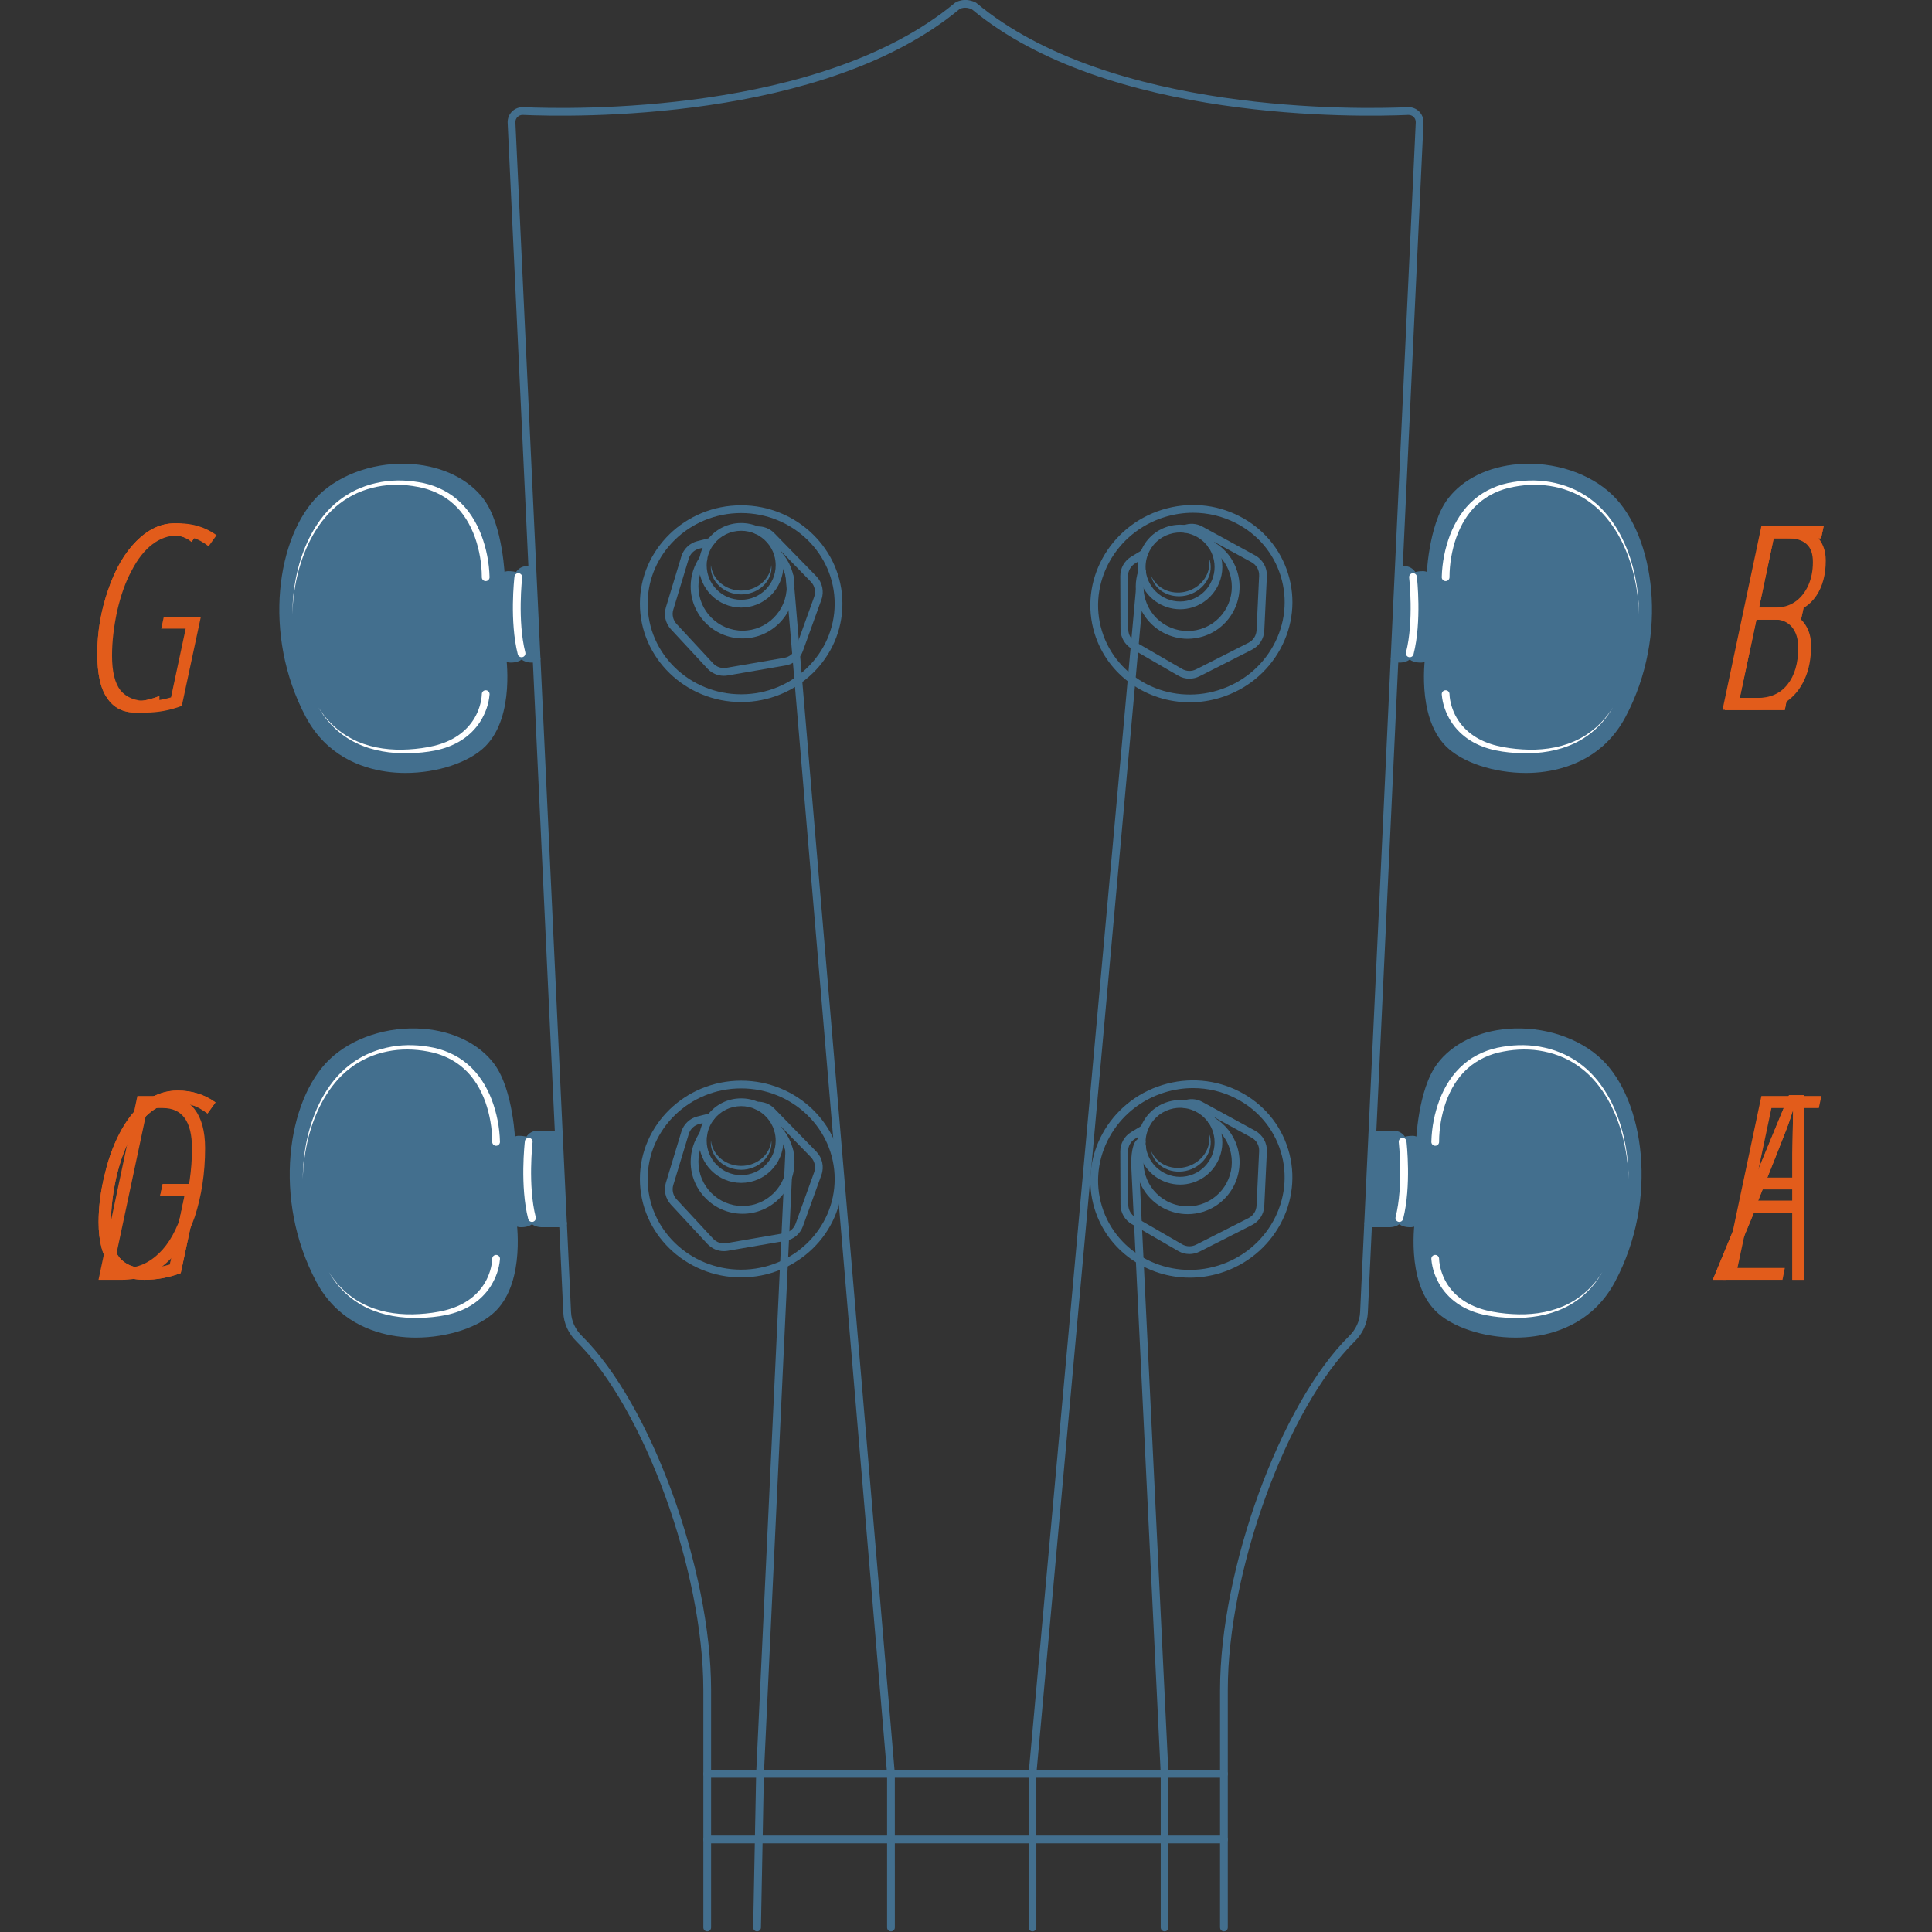 <svg width="100%" height="100%" viewBox="0 0 540 540" version="1.1" xmlns="http://www.w3.org/2000/svg" xmlns:xlink="http://www.w3.org/1999/xlink" xml:space="preserve" xmlns:serif="http://www.serif.com/" style="fill-rule:evenodd;clip-rule:evenodd;stroke-linejoin:round;stroke-miterlimit:2;">
    <rect x="0" y="0" width="540" height="540" fill="#333333" stroke="none"/>
    <g transform="matrix(1.083,0,0,1.083,-49.101,-46.077)">
        <g>
            <g transform="matrix(1,0,0,1,361.211,41.731)">
                <path d="M0,499.269C-0.553,499.269 -1,498.822 -1,498.269L-1,436.992C-1,405.79 14.59,363.074 32.362,345.58C34.051,343.917 35.039,341.75 35.146,339.48L49.509,32.401C49.534,31.873 49.343,31.377 48.972,31.004C48.602,30.633 48.1,30.447 47.583,30.464C34.92,31.025 -29.971,32.336 -65.085,3.184C-66.803,2.413 -68.003,3.019 -68.22,3.144C-103.32,32.341 -168.262,31.026 -180.935,30.464C-181.462,30.446 -181.952,30.633 -182.323,31.004C-182.694,31.377 -182.886,31.873 -182.86,32.4L-168.497,339.48C-168.391,341.75 -167.402,343.917 -165.714,345.58C-147.941,363.074 -132.352,405.79 -132.352,436.992L-132.352,498.269C-132.352,498.822 -132.799,499.269 -133.352,499.269C-133.904,499.269 -134.352,498.822 -134.352,498.269L-134.352,436.992C-134.352,406.236 -149.662,364.186 -167.116,347.005C-169.165,344.988 -170.365,342.349 -170.495,339.574L-184.858,32.495C-184.909,31.415 -184.502,30.357 -183.739,29.593C-182.98,28.83 -181.911,28.419 -180.847,28.466C-168.298,29.024 -103.968,30.332 -69.446,1.563C-69.279,1.444 -67.11,0 -64.116,1.429C-64.04,1.465 -63.97,1.51 -63.905,1.563C-29.384,30.331 34.946,29.023 47.495,28.466C48.576,28.42 49.628,28.83 50.388,29.593C51.15,30.357 51.558,31.415 51.507,32.495L37.144,339.574C37.014,342.349 35.813,344.988 33.765,347.005C16.311,364.186 1,406.236 1,436.992L1,498.269C1,498.822 0.553,499.269 0,499.269" style="fill:rgb(67,111,142);fill-rule:nonzero;"/>
            </g>
            <g transform="matrix(1,0,0,1,361.211,499.352)">
                <path d="M0,2L-133.352,2C-133.904,2 -134.352,1.553 -134.352,1C-134.352,0.447 -133.904,0 -133.352,0L0,0C0.553,0 1,0.447 1,1C1,1.553 0.553,2 0,2" style="fill:rgb(67,111,142);fill-rule:nonzero;"/>
            </g>
            <g transform="matrix(1,0,0,1,361.211,516.275)">
                <path d="M0,2L-133.352,2C-133.904,2 -134.352,1.553 -134.352,1C-134.352,0.447 -133.904,0 -133.352,0L0,0C0.553,0 1,0.447 1,1C1,1.553 0.553,2 0,2" style="fill:rgb(67,111,142);fill-rule:nonzero;"/>
            </g>
            <g transform="matrix(1,0,0,1,240.721,338.48)">
                <path d="M0,202.52L-0.02,202.52C-0.571,202.509 -1.011,202.053 -1,201.5L-0.235,161.852L7.324,0.988C7.35,0.436 7.809,0 8.37,0.036C8.922,0.062 9.348,0.53 9.322,1.082L1.764,161.918L1,201.54C0.989,202.084 0.544,202.52 0,202.52" style="fill:rgb(67,111,142);fill-rule:nonzero;"/>
            </g>
            <g transform="matrix(1,0,0,1,275.279,190.204)">
                <path d="M0,350.796C-0.553,350.796 -1,350.349 -1,349.796L-1,310.148L-27.185,1.12C-27.231,0.57 -26.823,0.086 -26.272,0.039C-25.733,0 -25.238,0.401 -25.192,0.951L0.996,310.064L1,349.796C1,350.349 0.553,350.796 0,350.796" style="fill:rgb(67,111,142);fill-rule:nonzero;"/>
            </g>
            <g transform="matrix(1,0,0,1,311.802,193.793)">
                <path d="M0,347.207C-0.553,347.207 -1,346.76 -1,346.207L-1,306.559L26.689,0.95C26.739,0.4 27.233,0 27.775,0.044C28.326,0.094 28.731,0.58 28.682,1.13L0.996,306.648L1,346.207C1,346.76 0.553,347.207 0,347.207" style="fill:rgb(67,111,142);fill-rule:nonzero;"/>
            </g>
            <g transform="matrix(1,0,0,1,345.901,336.204)">
                <path d="M0,204.796C-0.553,204.796 -1,204.349 -1,203.796L-1,164.148L-8.609,7.167C-8.635,6.312 -8.689,2.061 -7.274,0.603C-6.893,0.208 -6.418,0 -5.904,0C-5.352,0 -4.904,0.447 -4.904,1C-4.904,1.553 -5.352,2 -5.904,2C-6.295,2.31 -6.68,4.794 -6.61,7.088L0.999,164.099L1,203.796C1,204.349 0.553,204.796 0,204.796" style="fill:rgb(67,111,142);fill-rule:nonzero;"/>
            </g>
            <g>
                <g transform="matrix(1,0,0,1,236.619,221.729)">
                    <path d="M0,-46.778C-13.308,-46.778 -24.134,-36.286 -24.134,-23.389C-24.134,-10.492 -13.308,0 0,0C13.307,0 24.133,-10.492 24.133,-23.389C24.133,-36.286 13.307,-46.778 0,-46.778M0,2C-14.41,2 -26.134,-9.389 -26.134,-23.389C-26.134,-37.388 -14.41,-48.778 0,-48.778C14.41,-48.778 26.133,-37.388 26.133,-23.389C26.133,-9.389 14.41,2 0,2" style="fill:rgb(67,111,142);fill-rule:nonzero;"/>
                </g>
                <g transform="matrix(1,0,0,1,232.149,178.299)">
                    <path d="M0,38.654C-1.603,38.654 -3.137,37.994 -4.242,36.797L-13.666,26.635C-15.059,25.123 -15.554,22.972 -14.961,21.02L-10.964,7.833C-10.378,5.898 -8.8,4.392 -6.847,3.903L-3.59,3.084C-3.176,2.98 -2.74,3.15 -2.507,3.509C-2.274,3.868 -2.295,4.336 -2.56,4.672C-3.455,5.811 -4.058,7.181 -4.304,8.632C-4.396,9.177 -4.911,9.545 -5.457,9.451C-6.002,9.359 -6.368,8.842 -6.276,8.298C-6.118,7.368 -5.841,6.466 -5.454,5.615L-6.36,5.843C-7.637,6.162 -8.666,7.147 -9.05,8.413L-13.047,21.601C-13.436,22.879 -13.109,24.287 -12.197,25.278L-2.774,35.438C-1.903,36.382 -0.621,36.814 0.646,36.6L15.604,34.017C16.942,33.79 18.061,32.851 18.524,31.566L23.305,18.307C23.798,16.933 23.47,15.425 22.447,14.374L14.758,6.487C14.805,6.619 14.85,6.753 14.892,6.888C15.057,7.415 14.764,7.976 14.236,8.141C13.705,8.306 13.148,8.012 12.983,7.486C12.229,5.074 10.469,3.082 8.155,2.019C7.738,1.828 7.506,1.379 7.589,0.928C7.672,0.478 8.051,0.142 8.508,0.112C10.209,0 11.861,0.638 13.037,1.857L23.88,12.979C25.417,14.559 25.93,16.916 25.187,18.985L20.405,32.245C19.697,34.208 17.986,35.642 15.941,35.988L0.982,38.571C0.654,38.627 0.326,38.654 0,38.654" style="fill:rgb(67,111,142);fill-rule:nonzero;"/>
                </g>
                <g transform="matrix(1,0,0,1,236.986,184.49)">
                    <path d="M0,22.817C-7.387,22.817 -13.396,16.804 -13.396,9.412C-13.396,6.624 -12.547,3.956 -10.942,1.695C-10.622,1.245 -9.998,1.139 -9.548,1.459C-9.098,1.778 -8.992,2.402 -9.312,2.853C-10.675,4.774 -11.396,7.042 -11.396,9.412C-11.396,15.701 -6.283,20.817 0,20.817C6.283,20.817 11.396,15.701 11.396,9.412C11.396,6.536 10.32,3.792 8.367,1.684C8.195,1.499 8.101,1.256 8.101,1.005C8.101,0.452 8.548,0 9.101,0C9.428,0 9.718,0.155 9.9,0.397C12.155,2.865 13.396,6.063 13.396,9.412C13.396,16.804 7.387,22.817 0,22.817" style="fill:rgb(67,111,142);fill-rule:nonzero;"/>
                </g>
                <g transform="matrix(1,0,0,1,236.617,184.49)">
                    <path d="M0,14.85C-6.012,14.85 -10.902,9.955 -10.902,3.939C-10.902,3.293 -10.848,2.672 -10.741,2.093C-10.641,1.55 -10.124,1.189 -9.576,1.29C-9.033,1.391 -8.674,1.912 -8.774,2.455C-8.859,2.915 -8.902,3.415 -8.902,3.939C-8.902,8.853 -4.909,12.85 0,12.85C4.914,12.85 8.911,8.853 8.911,3.939C8.911,3.035 8.777,2.147 8.515,1.301C8.485,1.205 8.47,1.105 8.47,1.004C8.47,0.452 8.917,0 9.47,0C9.945,0 10.344,0.329 10.445,0.773C10.754,1.792 10.911,2.857 10.911,3.939C10.911,9.955 6.017,14.85 0,14.85" style="fill:rgb(67,111,142);fill-rule:nonzero;"/>
                </g>
                <g transform="matrix(1,0,0,1,244.421,195.952)">
                    <path d="M0,-7.579C0.217,-5.617 -0.649,-3.538 -2.17,-2.165C-3.671,-0.756 -5.743,-0.01 -7.8,0C-9.857,-0.008 -11.932,-0.753 -13.432,-2.163C-14.953,-3.537 -15.816,-5.618 -15.599,-7.579C-15.411,-5.618 -14.361,-3.9 -12.921,-2.753C-11.472,-1.601 -9.637,-0.995 -7.801,-0.999C-5.964,-0.994 -4.129,-1.602 -2.679,-2.753C-1.237,-3.9 -0.186,-5.618 0,-7.579" style="fill:rgb(67,111,142);fill-rule:nonzero;"/>
                </g>
                <g transform="matrix(1,0,0,1,228.802,177.526)">
                    <path d="M0,5.826C-0.214,5.826 -0.43,5.758 -0.612,5.616C-1.049,5.277 -1.128,4.649 -0.789,4.213C1.289,1.535 4.425,0 7.814,0C9.39,0 10.909,0.327 12.332,0.972C12.835,1.2 13.058,1.792 12.83,2.295C12.602,2.798 12.009,3.021 11.506,2.793C10.345,2.267 9.103,2 7.814,2C5.048,2 2.487,3.254 0.791,5.439C0.594,5.693 0.299,5.826 0,5.826" style="fill:rgb(67,111,142);fill-rule:nonzero;"/>
                </g>
            </g>
            <g>
                <g transform="matrix(1,0,0,1,353.26,221.754)">
                    <path d="M0,-46.88C-2.448,-46.88 -4.915,-46.512 -7.329,-45.769C-20.048,-41.857 -27.311,-28.645 -23.519,-16.318C-19.727,-3.991 -6.291,2.852 6.426,-1.058C12.592,-2.956 17.672,-7.067 20.729,-12.637C23.78,-18.196 24.45,-24.544 22.614,-30.51C20.779,-36.476 16.658,-41.349 11.009,-44.232C7.565,-45.99 3.805,-46.88 0,-46.88M-0.858,2.043C-11.922,2.043 -22.097,-4.895 -25.431,-15.73C-29.546,-29.111 -21.689,-43.444 -7.917,-47.68C-1.25,-49.732 5.795,-49.139 11.918,-46.013C18.053,-42.882 22.53,-37.585 24.526,-31.098C26.522,-24.61 25.796,-17.713 22.482,-11.675C19.174,-5.647 13.68,-1.198 7.014,0.853C4.393,1.66 1.742,2.043 -0.858,2.043" style="fill:rgb(67,111,142);fill-rule:nonzero;"/>
                </g>
                <g transform="matrix(1,0,0,1,352.309,177.498)">
                    <path d="M0,40.202C-1.003,40.202 -2.003,39.94 -2.9,39.419L-14.896,32.477C-16.671,31.441 -17.777,29.531 -17.784,27.49L-17.842,13.711C-17.85,11.688 -16.785,9.785 -15.062,8.744L-12.189,7.004C-11.823,6.783 -11.357,6.818 -11.029,7.093C-10.701,7.367 -10.584,7.82 -10.737,8.219C-11.259,9.571 -11.433,11.057 -11.241,12.516C-11.169,13.064 -11.555,13.566 -12.103,13.639C-12.652,13.703 -13.152,13.325 -13.224,12.777C-13.347,11.842 -13.347,10.898 -13.228,9.972L-14.026,10.456C-15.152,11.135 -15.848,12.379 -15.842,13.703L-15.784,27.482C-15.779,28.818 -15.054,30.069 -13.891,30.747L-1.897,37.688C-0.784,38.334 0.564,38.371 1.714,37.793L15.251,30.926C16.463,30.316 17.256,29.09 17.321,27.724L17.991,13.646C18.059,12.187 17.303,10.843 16.017,10.139L6.348,4.861C6.432,4.974 6.514,5.089 6.594,5.205C6.906,5.66 6.791,6.283 6.336,6.596C5.882,6.908 5.259,6.794 4.945,6.338C3.515,4.255 1.246,2.869 -1.277,2.533C-1.731,2.473 -2.086,2.111 -2.139,1.657C-2.191,1.202 -1.929,0.769 -1.501,0.607C0.096,0 1.86,0.122 3.341,0.942L16.977,8.384C18.908,9.442 20.091,11.544 19.989,13.74L19.319,27.82C19.219,29.905 18.005,31.779 16.152,32.711L2.615,39.577C1.787,39.994 0.893,40.202 0,40.202" style="fill:rgb(67,111,142);fill-rule:nonzero;"/>
                </g>
                <g transform="matrix(1,0,0,1,351.845,182.219)">
                    <path d="M0,25.181C-2.156,25.181 -4.294,24.654 -6.256,23.615C-9.42,21.939 -11.741,19.131 -12.794,15.71C-13.613,13.046 -13.588,10.245 -12.718,7.613C-12.545,7.088 -11.983,6.803 -11.455,6.976C-10.931,7.15 -10.646,7.715 -10.819,8.24C-11.558,10.476 -11.579,12.856 -10.882,15.122C-9.987,18.033 -8.011,20.422 -5.319,21.848C-2.627,23.274 0.454,23.566 3.363,22.672C9.368,20.824 12.75,14.431 10.901,8.421C10.056,5.672 8.221,3.365 5.735,1.925C5.523,1.803 5.365,1.607 5.288,1.376C5.113,0.852 5.395,0.281 5.919,0.106C6.237,0 6.571,0.062 6.823,0.244C9.703,1.941 11.828,4.632 12.813,7.833C14.986,14.897 11.011,22.411 3.951,24.583C2.652,24.983 1.322,25.181 0,25.181" style="fill:rgb(67,111,142);fill-rule:nonzero;"/>
                </g>
                <g transform="matrix(1,0,0,1,349.904,182.172)">
                    <path d="M0,17.607C-4.662,17.607 -8.989,14.588 -10.432,9.901C-10.621,9.285 -10.752,8.675 -10.82,8.089C-10.885,7.54 -10.491,7.044 -9.942,6.98C-9.389,6.913 -8.897,7.31 -8.834,7.857C-8.779,8.323 -8.674,8.812 -8.52,9.313C-7.819,11.588 -6.277,13.456 -4.176,14.569C-2.074,15.685 0.336,15.912 2.609,15.213C7.306,13.768 9.951,8.772 8.506,4.076C8.24,3.211 7.853,2.402 7.353,1.671C7.3,1.594 7.259,1.511 7.229,1.423C7.055,0.899 7.336,0.328 7.86,0.153C8.317,0 8.809,0.195 9.041,0.598C9.637,1.481 10.1,2.453 10.418,3.488C12.187,9.238 8.947,15.355 3.197,17.124C2.135,17.451 1.059,17.607 0,17.607" style="fill:rgb(67,111,142);fill-rule:nonzero;"/>
                </g>
                <g transform="matrix(1,0,0,1,357.336,196.655)">
                    <path d="M0,-10.135C0.783,-8.323 0.566,-6.082 -0.482,-4.323C-1.503,-2.534 -3.264,-1.212 -5.228,-0.597C-7.196,0 -9.397,-0.102 -11.246,-1.009C-13.104,-1.875 -14.541,-3.61 -14.909,-5.549C-14.154,-3.729 -12.646,-2.396 -10.932,-1.723C-9.208,-1.049 -7.275,-1.008 -5.521,-1.553C-3.765,-2.088 -2.189,-3.209 -1.142,-4.735C-0.102,-6.255 0.398,-8.206 0,-10.135" style="fill:rgb(67,111,142);fill-rule:nonzero;"/>
                </g>
                <g transform="matrix(1,0,0,1,340.638,177.849)">
                    <path d="M0,8.509C-0.118,8.509 -0.237,8.488 -0.354,8.444C-0.87,8.248 -1.131,7.671 -0.936,7.155C0.264,3.985 2.81,1.595 6.049,0.598C7.555,0.135 9.104,0 10.652,0.199C11.2,0.269 11.588,0.77 11.518,1.318C11.448,1.865 10.949,2.261 10.398,2.182C9.135,2.023 7.869,2.132 6.637,2.51C3.992,3.323 1.914,5.274 0.936,7.862C0.784,8.262 0.403,8.509 0,8.509" style="fill:rgb(67,111,142);fill-rule:nonzero;"/>
                </g>
            </g>
            <g>
                <g transform="matrix(1,0,0,1,236.619,370.219)">
                    <path d="M0,-46.779C-13.308,-46.779 -24.134,-36.287 -24.134,-23.389C-24.134,-10.492 -13.308,0 0,0C13.307,0 24.133,-10.492 24.133,-23.389C24.133,-36.287 13.307,-46.779 0,-46.779M0,2C-14.41,2 -26.134,-9.389 -26.134,-23.389C-26.134,-37.389 -14.41,-48.779 0,-48.779C14.41,-48.779 26.133,-37.389 26.133,-23.389C26.133,-9.389 14.41,2 0,2" style="fill:rgb(67,111,142);fill-rule:nonzero;"/>
                </g>
                <g transform="matrix(1,0,0,1,232.15,326.795)">
                    <path d="M0,38.647C-1.603,38.647 -3.138,37.986 -4.243,36.79L-13.667,26.627C-15.06,25.116 -15.555,22.964 -14.962,21.012L-10.965,7.826C-10.379,5.89 -8.801,4.384 -6.848,3.896L-3.591,3.077C-3.177,2.971 -2.741,3.143 -2.508,3.502C-2.275,3.861 -2.296,4.328 -2.561,4.665C-3.456,5.804 -4.06,7.173 -4.305,8.625C-4.397,9.169 -4.912,9.526 -5.458,9.444C-6.003,9.351 -6.369,8.835 -6.277,8.291C-6.119,7.361 -5.842,6.458 -5.455,5.608L-6.361,5.835C-7.638,6.155 -8.667,7.139 -9.051,8.406L-13.048,21.593C-13.437,22.871 -13.11,24.28 -12.198,25.27L-2.775,35.431C-1.904,36.374 -0.628,36.811 0.645,36.592L15.604,34.009C16.941,33.783 18.06,32.843 18.523,31.558L23.304,18.299C23.79,16.946 23.453,15.402 22.446,14.367L14.757,6.479C14.804,6.612 14.849,6.746 14.891,6.88C15.056,7.408 14.763,7.968 14.235,8.133C13.704,8.299 13.147,8.004 12.982,7.478C12.227,5.066 10.467,3.074 8.154,2.012C7.738,1.821 7.505,1.372 7.588,0.921C7.671,0.471 8.05,0.134 8.507,0.105C10.208,0 11.86,0.63 13.036,1.849L23.879,12.971C25.416,14.552 25.929,16.909 25.186,18.976L20.404,32.237C19.696,34.2 17.985,35.634 15.94,35.981L0.981,38.564C0.653,38.62 0.325,38.647 0,38.647" style="fill:rgb(67,111,142);fill-rule:nonzero;"/>
                </g>
                <g transform="matrix(1,0,0,1,236.986,332.98)">
                    <path d="M0,22.816C-7.387,22.816 -13.396,16.803 -13.396,9.412C-13.396,6.624 -12.547,3.955 -10.942,1.694C-10.622,1.244 -9.998,1.136 -9.548,1.458C-9.098,1.777 -8.992,2.402 -9.312,2.852C-10.675,4.772 -11.396,7.041 -11.396,9.412C-11.396,15.7 -6.283,20.816 0,20.816C6.283,20.816 11.396,15.7 11.396,9.412C11.396,6.536 10.32,3.791 8.367,1.683C8.195,1.499 8.101,1.255 8.101,1.004C8.101,0.451 8.548,0 9.101,0C9.428,0 9.718,0.154 9.9,0.396C12.155,2.865 13.396,6.063 13.396,9.412C13.396,16.803 7.387,22.816 0,22.816" style="fill:rgb(67,111,142);fill-rule:nonzero;"/>
                </g>
                <g transform="matrix(1,0,0,1,236.617,332.978)">
                    <path d="M0,14.851C-6.012,14.851 -10.902,9.956 -10.902,3.94C-10.902,3.294 -10.848,2.673 -10.741,2.093C-10.641,1.551 -10.124,1.187 -9.576,1.291C-9.033,1.392 -8.674,1.913 -8.774,2.456C-8.859,2.916 -8.902,3.415 -8.902,3.94C-8.902,8.854 -4.909,12.851 0,12.851C4.914,12.851 8.911,8.854 8.911,3.94C8.911,3.037 8.777,2.149 8.515,1.302C8.485,1.205 8.47,1.106 8.47,1.005C8.47,0.453 8.917,0 9.47,0C9.945,0 10.344,0.33 10.445,0.775C10.754,1.794 10.911,2.859 10.911,3.94C10.911,9.956 6.017,14.851 0,14.851" style="fill:rgb(67,111,142);fill-rule:nonzero;"/>
                </g>
                <g transform="matrix(1,0,0,1,244.421,344.441)">
                    <path d="M0,-7.579C0.217,-5.617 -0.649,-3.538 -2.17,-2.165C-3.671,-0.756 -5.743,-0.01 -7.8,0C-9.857,-0.008 -11.932,-0.753 -13.432,-2.163C-14.953,-3.537 -15.816,-5.617 -15.599,-7.579C-15.411,-5.618 -14.361,-3.9 -12.921,-2.753C-11.472,-1.601 -9.637,-0.994 -7.801,-1C-5.964,-0.994 -4.129,-1.602 -2.679,-2.753C-1.237,-3.9 -0.186,-5.617 0,-7.579" style="fill:rgb(67,111,142);fill-rule:nonzero;"/>
                </g>
                <g transform="matrix(1,0,0,1,228.802,326.017)">
                    <path d="M0,5.825C-0.214,5.825 -0.43,5.757 -0.612,5.615C-1.049,5.276 -1.128,4.648 -0.789,4.212C1.289,1.535 4.425,0 7.814,0C9.392,0 10.911,0.327 12.332,0.971C12.835,1.199 13.058,1.792 12.83,2.295C12.601,2.798 12.009,3.021 11.506,2.793C10.347,2.266 9.104,2 7.814,2C5.047,2 2.487,3.253 0.791,5.438C0.594,5.692 0.299,5.825 0,5.825" style="fill:rgb(67,111,142);fill-rule:nonzero;"/>
                </g>
            </g>
            <g>
                <g transform="matrix(1,0,0,1,353.259,370.249)">
                    <path d="M0,-46.887C-2.448,-46.887 -4.914,-46.519 -7.328,-45.776C-20.047,-41.863 -27.31,-28.651 -23.518,-16.325C-19.726,-3.997 -6.29,2.851 6.427,-1.065C19.146,-4.978 26.408,-18.19 22.615,-30.516C20.78,-36.482 16.659,-41.356 11.01,-44.239C7.566,-45.996 3.806,-46.887 0,-46.887M-0.856,2.037C-11.921,2.037 -22.097,-4.903 -25.43,-15.737C-29.545,-29.116 -21.688,-43.45 -7.916,-47.688C-1.249,-49.738 5.795,-49.146 11.919,-46.02C18.054,-42.889 22.531,-37.591 24.527,-31.104C28.644,-17.724 20.788,-3.391 7.015,0.847C4.394,1.653 1.744,2.037 -0.856,2.037" style="fill:rgb(67,111,142);fill-rule:nonzero;"/>
                </g>
                <g transform="matrix(1,0,0,1,352.308,325.988)">
                    <path d="M0,40.202C-1.003,40.202 -2.003,39.939 -2.9,39.418L-14.895,32.476C-16.671,31.44 -17.776,29.531 -17.783,27.491L-17.841,13.711C-17.849,11.688 -16.784,9.785 -15.061,8.744L-12.188,7.004C-11.822,6.783 -11.356,6.818 -11.028,7.093C-10.7,7.367 -10.583,7.819 -10.736,8.219C-11.258,9.571 -11.432,11.057 -11.24,12.516C-11.168,13.063 -11.554,13.566 -12.102,13.638C-12.651,13.712 -13.15,13.324 -13.223,12.776C-13.346,11.842 -13.346,10.897 -13.227,9.972L-14.025,10.456C-15.151,11.136 -15.847,12.379 -15.841,13.703L-15.783,27.483C-15.778,28.818 -15.053,30.069 -13.89,30.748L-1.896,37.688C-0.788,38.332 0.562,38.374 1.715,37.792L15.252,30.926C16.464,30.315 17.257,29.09 17.322,27.724L17.992,13.645C18.06,12.187 17.303,10.843 16.018,10.139L6.349,4.861C6.433,4.974 6.515,5.089 6.595,5.205C6.907,5.66 6.792,6.283 6.337,6.596C5.883,6.909 5.26,6.794 4.946,6.338C3.516,4.256 1.247,2.868 -1.276,2.532C-1.73,2.472 -2.085,2.111 -2.138,1.656C-2.19,1.201 -1.928,0.768 -1.499,0.606C0.095,0 1.861,0.123 3.342,0.942L16.978,8.384C18.91,9.443 20.092,11.545 19.99,13.739L19.32,27.82C19.22,29.905 18.006,31.779 16.153,32.711L2.616,39.577C1.788,39.994 0.893,40.202 0,40.202" style="fill:rgb(67,111,142);fill-rule:nonzero;"/>
                </g>
                <g transform="matrix(1,0,0,1,351.846,330.709)">
                    <path d="M0,25.181C-2.157,25.181 -4.295,24.654 -6.257,23.615C-9.421,21.939 -11.742,19.131 -12.795,15.709C-13.614,13.045 -13.589,10.245 -12.719,7.612C-12.546,7.088 -11.984,6.797 -11.456,6.976C-10.932,7.149 -10.646,7.714 -10.82,8.239C-11.559,10.476 -11.58,12.856 -10.883,15.121C-9.987,18.033 -8.012,20.421 -5.32,21.848C-2.628,23.274 0.454,23.566 3.362,22.671C9.367,20.824 12.749,14.43 10.9,8.42C10.055,5.671 8.22,3.365 5.734,1.924C5.522,1.802 5.364,1.607 5.287,1.375C5.112,0.851 5.394,0.281 5.918,0.106C6.236,0 6.57,0.061 6.822,0.244C9.702,1.941 11.827,4.632 12.813,7.832C14.984,14.897 11.01,22.41 3.95,24.583C2.651,24.983 1.322,25.181 0,25.181" style="fill:rgb(67,111,142);fill-rule:nonzero;"/>
                </g>
                <g transform="matrix(1,0,0,1,349.905,330.664)">
                    <path d="M0,17.604C-4.662,17.605 -8.99,14.585 -10.433,9.899C-10.622,9.283 -10.753,8.672 -10.821,8.085C-10.885,7.538 -10.492,7.041 -9.943,6.977C-9.39,6.913 -8.898,7.307 -8.835,7.855C-8.78,8.321 -8.675,8.81 -8.521,9.31C-7.075,14.007 -2.079,16.652 2.608,15.21C7.305,13.766 9.95,8.769 8.505,4.073C8.239,3.209 7.852,2.4 7.352,1.668C7.299,1.591 7.258,1.508 7.229,1.42C7.054,0.896 7.335,0.326 7.859,0.151C8.316,-0.001 8.808,0.193 9.04,0.595C9.636,1.479 10.099,2.451 10.417,3.485C12.186,9.235 8.946,15.353 3.196,17.123C2.134,17.449 1.059,17.604 0,17.604" style="fill:rgb(67,111,142);fill-rule:nonzero;"/>
                </g>
                <g transform="matrix(1,0,0,1,357.336,345.144)">
                    <path d="M0,-10.135C0.783,-8.323 0.566,-6.081 -0.482,-4.323C-1.503,-2.534 -3.264,-1.212 -5.228,-0.598C-7.196,0 -9.397,-0.103 -11.246,-1.009C-13.104,-1.874 -14.541,-3.61 -14.909,-5.548C-14.154,-3.729 -12.646,-2.397 -10.932,-1.723C-9.208,-1.049 -7.275,-1.008 -5.521,-1.553C-3.765,-2.087 -2.189,-3.208 -1.142,-4.735C-0.102,-6.255 0.398,-8.205 0,-10.135" style="fill:rgb(67,111,142);fill-rule:nonzero;"/>
                </g>
                <g transform="matrix(1,0,0,1,340.638,326.339)">
                    <path d="M0,8.508C-0.118,8.508 -0.237,8.487 -0.354,8.444C-0.87,8.248 -1.131,7.671 -0.936,7.154C0.263,3.985 2.809,1.595 6.049,0.598C7.553,0.135 9.101,0 10.652,0.197C11.2,0.268 11.587,0.769 11.518,1.317C11.448,1.864 10.949,2.246 10.398,2.182C9.134,2.021 7.868,2.131 6.637,2.51C3.992,3.323 1.914,5.275 0.936,7.862C0.784,8.262 0.403,8.508 0,8.508" style="fill:rgb(67,111,142);fill-rule:nonzero;"/>
                </g>
            </g>
        </g>
        <g>
            <g>
                <g transform="matrix(1,0,0,1,409.31,334.387)">
                    <path d="M0,24.885C-1.386,24.885 -2.272,24.533 -2.837,24.111C-3.418,24.546 -4.278,24.885 -5.496,24.885L-10.834,24.885C-11.387,24.885 -11.834,24.438 -11.834,23.885C-11.834,23.332 -11.387,22.885 -10.834,22.885L-5.496,22.885C-4.057,22.885 -3.782,22.227 -3.771,22.199C-3.646,21.748 -3.218,21.463 -2.76,21.491C-2.291,21.518 -1.91,21.886 -1.835,22.349C-1.776,22.489 -1.295,22.885 0,22.885C1.896,22.885 3.122,18.843 3.122,12.588C3.122,5.767 1.62,3.29 0.61,3.29C-0.818,3.29 -1.435,3.653 -1.44,3.656C-1.748,3.842 -2.148,3.858 -2.462,3.68C-2.776,3.503 -2.984,3.179 -2.984,2.818C-2.992,2.608 -3.449,2 -4.122,2L-9.764,2C-10.316,2 -10.764,1.553 -10.764,1C-10.764,0.448 -10.316,0 -9.764,0L-4.122,0C-2.938,0 -1.933,0.68 -1.397,1.52C-0.902,1.393 -0.241,1.29 0.61,1.29C1.967,1.29 5.122,2.391 5.122,12.588C5.122,22.751 2.337,24.885 0,24.885" style="fill:rgb(67,111,142);fill-rule:nonzero;"/>
                </g>
                <g transform="matrix(1,0,0,1,436.456,307.336)">
                    <path d="M0,80.427C-8.188,80.427 -16.513,77.735 -20.717,73.449C-28.367,65.653 -25.977,50.064 -25.871,49.404C-25.784,48.86 -25.27,48.483 -24.727,48.574C-24.181,48.661 -23.81,49.174 -23.896,49.719C-23.92,49.871 -26.23,64.975 -19.289,72.049C-15.326,76.087 -5.581,79.579 4.687,78.1C10.766,77.223 19.04,74.249 23.932,65.062C34.694,44.846 31.025,19.907 21,10.168C15.567,4.891 6.854,2.032 -1.763,2.718C-8.979,3.289 -15.114,6.291 -18.598,10.952C-23.257,17.19 -23.685,30.458 -23.687,30.592C-23.704,31.144 -24.16,31.556 -24.716,31.564C-25.268,31.548 -25.702,31.088 -25.687,30.535C-25.671,29.966 -25.239,16.502 -20.199,9.755C-16.373,4.633 -9.71,1.341 -1.921,0.724C7.254,0 16.561,3.068 22.395,8.735C33.15,19.184 37.045,44.689 25.697,66.001C20.411,75.928 11.509,79.136 4.972,80.079C3.345,80.314 1.675,80.427 0,80.427" style="fill:rgb(67,111,142);fill-rule:nonzero;"/>
                </g>
                <g transform="matrix(1,0,0,1,406.49,336.146)">
                    <path d="M0,21.752C-0.082,21.752 -0.164,21.742 -0.247,21.722C-0.782,21.585 -1.106,21.041 -0.971,20.506C1.1,12.354 -0.145,1.284 -0.157,1.174C-0.221,0.625 0.173,0.129 0.721,0.065C1.27,0 1.767,0.395 1.829,0.943C1.884,1.411 3.13,12.484 0.969,20.998C0.854,21.451 0.446,21.752 0,21.752" style="fill:rgb(67,111,142);fill-rule:nonzero;"/>
                </g>
                <g transform="matrix(1,0,0,1,416.745,381.701)">
                    <path d="M0,-14.241C0.03,-13.293 0.246,-12.175 0.549,-11.172C0.865,-10.152 1.28,-9.158 1.818,-8.232C2.884,-6.374 4.396,-4.777 6.197,-3.564C7.995,-2.345 10.064,-1.502 12.215,-0.97C14.363,-0.447 16.621,-0.154 18.858,-0.019C23.334,0.257 27.918,-0.261 32.064,-2.054C36.211,-3.826 39.755,-6.96 42.138,-10.84C39.899,-6.879 36.441,-3.568 32.27,-1.602C28.103,0.384 23.411,1.089 18.818,0.972C16.513,0.915 14.228,0.705 11.935,0.239C9.656,-0.236 7.405,-1.049 5.384,-2.31C3.362,-3.563 1.597,-5.286 0.32,-7.333C-0.946,-9.407 -1.785,-11.648 -1.999,-14.202C-2.046,-14.753 -1.637,-15.237 -1.086,-15.283C-0.535,-15.33 -0.051,-14.921 -0.005,-14.37L-0.002,-14.32L0,-14.241Z" style="fill:rgb(67,111,142);fill-rule:nonzero;"/>
                </g>
                <g transform="matrix(1,0,0,1,414.747,321.696)">
                    <path d="M0,15.527C0.097,11.748 0.821,8.142 2.125,4.659C3.456,1.217 5.473,-2.059 8.336,-4.49C11.171,-6.937 14.749,-8.449 18.373,-8.995C21.983,-9.606 25.718,-9.584 29.29,-8.758C32.86,-7.958 36.265,-6.372 39.102,-4.073C41.973,-1.804 44.207,1.151 45.948,4.312C49.39,10.701 50.844,17.97 50.899,25.133C50.682,17.974 49.054,10.771 45.516,4.554C43.729,1.477 41.473,-1.357 38.644,-3.488C35.846,-5.652 32.532,-7.1 29.082,-7.79C25.631,-8.506 22.044,-8.442 18.594,-7.778C15.136,-7.17 11.883,-5.682 9.32,-3.369C6.737,-1.072 4.937,2.003 3.762,5.266C2.613,8.531 2.004,12.089 1.999,15.49L1.999,15.553C1.998,16.106 1.55,16.553 0.998,16.552C0.445,16.551 -0.002,16.103 -0.001,15.55C-0.001,15.545 -0.001,15.533 0,15.527" style="fill:rgb(67,111,142);fill-rule:nonzero;"/>
                </g>
            </g>
            <g id="S_4-fill">
                <g transform="matrix(1,0,0,1,399.831,360.015)">
                    <path d="M0,-24.583C0,-24.583 7.126,-25.26 8.221,-23.495C8.221,-23.495 12.891,-24.416 12.891,-19.464L12.891,-5.533C12.891,-3.587 7.771,0.677 6.445,-3.184C6.445,-3.184 5.455,-0.715 -1.259,-2.117L0,-24.583Z" style="fill:rgb(67,111,142);fill-rule:nonzero;"/>
                </g>
                <g transform="matrix(1,0,0,1,411.572,341.367)">
                    <path d="M0,15.531C0,15.531 -2.504,31.192 4.881,38.718C12.875,46.867 39.47,50.71 49.698,31.501C60.371,11.455 57.492,-13.98 46.581,-24.579C35.67,-35.179 14.064,-35.159 5.485,-23.677C0.577,-17.107 0.196,-3.467 0.196,-3.467" style="fill:rgb(67,111,142);fill-rule:nonzero;"/>
                </g>
                <g transform="matrix(1,0,0,1,406.49,336.146)">
                    <path d="M0,21.752C-0.082,21.752 -0.164,21.742 -0.247,21.722C-0.782,21.585 -1.106,21.041 -0.971,20.506C1.1,12.354 -0.145,1.284 -0.157,1.174C-0.221,0.625 0.173,0.129 0.721,0.065C1.27,0 1.767,0.395 1.829,0.943C1.884,1.411 3.13,12.484 0.969,20.998C0.854,21.451 0.446,21.752 0,21.752" style="fill:white;fill-rule:nonzero;"/>
                </g>
                <g transform="matrix(1,0,0,1,416.745,381.701)">
                    <path d="M0,-14.241C0.03,-13.293 0.246,-12.175 0.549,-11.172C0.865,-10.152 1.28,-9.158 1.818,-8.232C2.884,-6.374 4.396,-4.777 6.197,-3.564C7.995,-2.345 10.064,-1.502 12.215,-0.97C14.363,-0.447 16.621,-0.154 18.858,-0.019C23.334,0.257 27.918,-0.261 32.064,-2.054C36.211,-3.826 39.755,-6.96 42.138,-10.84C39.899,-6.879 36.441,-3.568 32.27,-1.602C28.103,0.384 23.411,1.089 18.818,0.972C16.513,0.915 14.228,0.705 11.935,0.239C9.656,-0.236 7.405,-1.049 5.384,-2.31C3.362,-3.563 1.597,-5.286 0.32,-7.333C-0.946,-9.407 -1.785,-11.648 -1.999,-14.202C-2.046,-14.753 -1.637,-15.237 -1.086,-15.283C-0.535,-15.33 -0.051,-14.921 -0.005,-14.37L-0.002,-14.32L0,-14.241Z" style="fill:white;fill-rule:nonzero;"/>
                </g>
                <g transform="matrix(1,0,0,1,414.747,321.696)">
                    <path d="M0,15.527C0.097,11.748 0.821,8.142 2.125,4.659C3.456,1.217 5.473,-2.059 8.336,-4.49C11.171,-6.937 14.749,-8.449 18.373,-8.995C21.983,-9.606 25.718,-9.584 29.29,-8.758C32.86,-7.958 36.265,-6.372 39.102,-4.073C41.973,-1.804 44.207,1.151 45.948,4.312C49.39,10.701 50.844,17.97 50.899,25.133C50.682,17.974 49.054,10.771 45.516,4.554C43.729,1.477 41.473,-1.357 38.644,-3.488C35.846,-5.652 32.532,-7.1 29.082,-7.79C25.631,-8.506 22.044,-8.442 18.594,-7.778C15.136,-7.17 11.883,-5.682 9.32,-3.369C6.737,-1.072 4.937,2.003 3.762,5.266C2.613,8.531 2.004,12.089 1.999,15.49L1.999,15.553C1.998,16.106 1.55,16.553 0.998,16.552C0.445,16.551 -0.002,16.103 -0.001,15.55C-0.001,15.545 -0.001,15.533 0,15.527" style="fill:white;fill-rule:nonzero;"/>
                </g>
            </g>
        </g>
        <g>
            <g>
                <g transform="matrix(1,0,0,1,411.996,188.658)">
                    <path d="M0,24.885C-1.386,24.885 -2.272,24.533 -2.837,24.111C-3.418,24.547 -4.278,24.885 -5.496,24.885L-6.703,24.885C-7.256,24.885 -7.703,24.437 -7.703,23.885C-7.703,23.333 -7.256,22.885 -6.703,22.885L-5.496,22.885C-4.057,22.885 -3.782,22.227 -3.771,22.199C-3.646,21.748 -3.235,21.468 -2.76,21.491C-2.291,21.517 -1.91,21.886 -1.835,22.349C-1.776,22.489 -1.295,22.885 0,22.885C1.896,22.885 3.122,18.843 3.122,12.588C3.122,5.766 1.62,3.29 0.61,3.29C-0.819,3.29 -1.437,3.653 -1.442,3.656C-1.75,3.843 -2.148,3.858 -2.464,3.68C-2.778,3.502 -2.985,3.178 -2.985,2.817C-2.993,2.608 -3.45,2 -4.122,2L-5.633,2C-6.186,2 -6.633,1.552 -6.633,1C-6.633,0.448 -6.186,0 -5.633,0L-4.122,0C-2.938,0 -1.933,0.679 -1.398,1.52C-0.903,1.392 -0.241,1.29 0.61,1.29C1.967,1.29 5.122,2.391 5.122,12.588C5.122,22.752 2.337,24.885 0,24.885" style="fill:rgb(67,111,142);fill-rule:nonzero;"/>
                </g>
                <g transform="matrix(1,0,0,1,439.141,161.607)">
                    <path d="M0,80.426C-8.188,80.426 -16.513,77.735 -20.717,73.449C-28.367,65.652 -25.977,50.063 -25.871,49.404C-25.784,48.859 -25.27,48.487 -24.727,48.574C-24.181,48.661 -23.81,49.174 -23.896,49.719C-23.92,49.87 -26.23,64.974 -19.289,72.049C-15.327,76.087 -5.582,79.579 4.687,78.099C10.767,77.222 19.04,74.248 23.932,65.06C34.695,44.845 31.025,19.907 21,10.168C15.567,4.89 6.851,2.039 -1.764,2.717C-8.979,3.289 -15.115,6.291 -18.598,10.952C-23.257,17.189 -23.685,30.458 -23.687,30.592C-23.704,31.143 -24.157,31.598 -24.716,31.563C-25.268,31.547 -25.702,31.087 -25.687,30.535C-25.671,29.966 -25.239,16.501 -20.199,9.755C-16.373,4.633 -9.711,1.341 -1.922,0.723C7.24,0 16.559,3.066 22.394,8.734C33.15,19.183 37.045,44.688 25.697,66C20.411,75.927 11.51,79.135 4.973,80.078C3.346,80.313 1.675,80.426 0,80.426" style="fill:rgb(67,111,142);fill-rule:nonzero;"/>
                </g>
                <g transform="matrix(1,0,0,1,409.175,190.413)">
                    <path d="M0,21.756C-0.082,21.756 -0.164,21.746 -0.247,21.725C-0.782,21.589 -1.106,21.045 -0.971,20.51C1.099,12.357 -0.146,1.288 -0.158,1.177C-0.222,0.629 0.172,0.132 0.72,0.069C1.279,0 1.765,0.399 1.828,0.947C1.883,1.414 3.129,12.487 0.969,21.002C0.854,21.455 0.446,21.756 0,21.756" style="fill:rgb(67,111,142);fill-rule:nonzero;"/>
                </g>
                <g transform="matrix(1,0,0,1,417.431,175.968)">
                    <path d="M0,15.525C0.098,11.746 0.822,8.14 2.126,4.657C3.457,1.216 5.473,-2.061 8.337,-4.491C11.172,-6.938 14.75,-8.45 18.374,-8.997C21.984,-9.607 25.719,-9.586 29.291,-8.76C32.861,-7.96 36.265,-6.374 39.103,-4.075C41.974,-1.805 44.208,1.15 45.949,4.311C49.391,10.699 50.845,17.969 50.9,25.132C50.682,17.972 49.055,10.769 45.517,4.552C43.729,1.476 41.474,-1.359 38.645,-3.49C35.847,-5.653 32.533,-7.101 29.083,-7.792C25.632,-8.507 22.044,-8.444 18.595,-7.779C15.137,-7.172 11.884,-5.683 9.321,-3.371C6.738,-1.074 4.938,2.002 3.763,5.264C2.614,8.529 2.005,12.087 2,15.488L2,15.552C1.999,16.104 1.551,16.551 0.998,16.55C0.446,16.549 -0.001,16.101 0,15.549L0,15.525Z" style="fill:rgb(67,111,142);fill-rule:nonzero;"/>
                </g>
                <g transform="matrix(1,0,0,1,419.43,235.972)">
                    <path d="M0,-14.241C0.029,-13.293 0.246,-12.175 0.549,-11.172C0.864,-10.153 1.28,-9.159 1.817,-8.233C2.884,-6.375 4.396,-4.778 6.197,-3.565C7.995,-2.346 10.064,-1.502 12.215,-0.97C14.363,-0.448 16.621,-0.155 18.858,-0.019C23.333,0.257 27.918,-0.261 32.064,-2.054C36.21,-3.826 39.754,-6.96 42.138,-10.84C39.899,-6.879 36.44,-3.568 32.27,-1.603C28.103,0.384 23.411,1.089 18.818,0.971C16.513,0.915 14.228,0.705 11.935,0.239C9.655,-0.237 7.405,-1.05 5.384,-2.311C3.362,-3.564 1.596,-5.286 0.32,-7.334C-0.947,-9.408 -1.785,-11.649 -1.999,-14.203C-2.046,-14.754 -1.637,-15.238 -1.086,-15.284C-0.535,-15.33 -0.052,-14.921 -0.005,-14.37C-0.004,-14.354 -0.003,-14.338 -0.002,-14.321L0,-14.241Z" style="fill:rgb(67,111,142);fill-rule:nonzero;"/>
                </g>
            </g>
            <g id="S_3-fill">
                <g transform="matrix(1,0,0,1,402.683,214.52)">
                    <path d="M2.999,-24.572C2.999,-24.572 7.126,-25.26 8.221,-23.495C8.221,-23.495 12.891,-24.416 12.891,-19.464L12.891,-5.533C12.891,-3.587 7.771,0.677 6.445,-3.184C6.445,-3.184 8.755,-0.83 2.041,-2.232L2.999,-24.572Z" style="fill:rgb(67,111,142);fill-rule:nonzero;"/>
                </g>
                <g transform="matrix(1,0,0,1,414.424,195.872)">
                    <path d="M0,15.531C0,15.531 -2.504,31.192 4.881,38.718C12.875,46.867 39.47,50.71 49.698,31.501C60.371,11.455 57.492,-13.98 46.581,-24.579C35.67,-35.179 14.064,-35.159 5.485,-23.677C0.577,-17.107 0.196,-3.467 0.196,-3.467" style="fill:rgb(67,111,142);fill-rule:nonzero;"/>
                </g>
                <g transform="matrix(1,0,0,1,409.175,190.413)">
                    <path d="M0,21.756C-0.082,21.756 -0.164,21.746 -0.247,21.725C-0.782,21.589 -1.106,21.045 -0.971,20.51C1.099,12.357 -0.146,1.288 -0.158,1.177C-0.222,0.629 0.172,0.132 0.72,0.069C1.279,0 1.765,0.399 1.828,0.947C1.883,1.414 3.129,12.487 0.969,21.002C0.854,21.455 0.446,21.756 0,21.756" style="fill:white;fill-rule:nonzero;"/>
                </g>
                <g transform="matrix(1,0,0,1,417.431,175.968)">
                    <path d="M0,15.525C0.098,11.746 0.822,8.14 2.126,4.657C3.457,1.216 5.473,-2.061 8.337,-4.491C11.172,-6.938 14.75,-8.45 18.374,-8.997C21.984,-9.607 25.719,-9.586 29.291,-8.76C32.861,-7.96 36.265,-6.374 39.103,-4.075C41.974,-1.805 44.208,1.15 45.949,4.311C49.391,10.699 50.845,17.969 50.9,25.132C50.682,17.972 49.055,10.769 45.517,4.552C43.729,1.476 41.474,-1.359 38.645,-3.49C35.847,-5.653 32.533,-7.101 29.083,-7.792C25.632,-8.507 22.044,-8.444 18.595,-7.779C15.137,-7.172 11.884,-5.683 9.321,-3.371C6.738,-1.074 4.938,2.002 3.763,5.264C2.614,8.529 2.005,12.087 2,15.488L2,15.552C1.999,16.104 1.551,16.551 0.998,16.55C0.446,16.549 -0.001,16.101 0,15.549L0,15.525Z" style="fill:white;fill-rule:nonzero;"/>
                </g>
                <g transform="matrix(1,0,0,1,419.43,235.972)">
                    <path d="M0,-14.241C0.029,-13.293 0.246,-12.175 0.549,-11.172C0.864,-10.153 1.28,-9.159 1.817,-8.233C2.884,-6.375 4.396,-4.778 6.197,-3.565C7.995,-2.346 10.064,-1.502 12.215,-0.97C14.363,-0.448 16.621,-0.155 18.858,-0.019C23.333,0.257 27.918,-0.261 32.064,-2.054C36.21,-3.826 39.754,-6.96 42.138,-10.84C39.899,-6.879 36.44,-3.568 32.27,-1.603C28.103,0.384 23.411,1.089 18.818,0.971C16.513,0.915 14.228,0.705 11.935,0.239C9.655,-0.237 7.405,-1.05 5.384,-2.311C3.362,-3.564 1.596,-5.286 0.32,-7.334C-0.947,-9.408 -1.785,-11.649 -1.999,-14.203C-2.046,-14.754 -1.637,-15.238 -1.086,-15.284C-0.535,-15.33 -0.052,-14.921 -0.005,-14.37C-0.004,-14.354 -0.003,-14.338 -0.002,-14.321L0,-14.241Z" style="fill:white;fill-rule:nonzero;"/>
                </g>
            </g>
        </g>
        <g>
            <g>
                <g transform="matrix(1,0,0,1,183.823,188.658)">
                    <path d="M0,24.885L-1.207,24.885C-2.425,24.885 -3.285,24.547 -3.866,24.111C-4.431,24.533 -5.317,24.885 -6.703,24.885C-9.04,24.885 -11.825,22.752 -11.825,12.588C-11.825,2.391 -8.67,1.29 -7.313,1.29C-6.462,1.29 -5.8,1.392 -5.305,1.52C-4.771,0.679 -3.765,0 -2.581,0L-1.07,0C-0.518,0 -0.07,0.448 -0.07,1C-0.07,1.552 -0.518,2 -1.07,2L-2.581,2C-3.253,2 -3.71,2.608 -3.718,2.818C-3.731,3.183 -3.943,3.529 -4.27,3.693C-4.596,3.857 -4.985,3.848 -5.285,3.64C-5.288,3.64 -5.909,3.29 -7.313,3.29C-8.323,3.29 -9.825,5.766 -9.825,12.588C-9.825,18.843 -8.6,22.885 -6.703,22.885C-5.408,22.885 -4.927,22.489 -4.854,22.28C-4.851,21.781 -4.495,21.473 -4.001,21.407C-3.507,21.342 -3.053,21.762 -2.919,22.241C-2.915,22.241 -2.631,22.885 -1.207,22.885L0,22.885C0.553,22.885 1,23.333 1,23.885C1,24.437 0.553,24.885 0,24.885" style="fill:rgb(67,111,142);fill-rule:nonzero;"/>
                </g>
                <g transform="matrix(1,0,0,1,149.974,161.606)">
                    <path d="M0,80.427C-1.676,80.427 -3.345,80.314 -4.973,80.079C-11.51,79.136 -20.411,75.928 -25.697,66.002C-37.045,44.688 -33.15,19.184 -22.393,8.735C-16.56,3.067 -7.239,0 1.921,0.724C9.71,1.342 16.373,4.634 20.199,9.756C25.239,16.502 25.671,29.967 25.687,30.536C25.702,31.088 25.268,31.548 24.716,31.564C24.184,31.598 23.703,31.144 23.687,30.593C23.685,30.459 23.257,17.19 18.598,10.953C15.114,6.292 8.979,3.29 1.763,2.718C-6.84,2.043 -15.565,4.891 -20.999,10.169C-31.025,19.907 -34.695,44.846 -23.932,65.062C-19.04,74.249 -10.767,77.223 -4.687,78.1C5.581,79.581 15.327,76.088 19.289,72.05C26.23,64.975 23.92,49.871 23.896,49.72C23.81,49.175 24.181,48.662 24.727,48.575C25.272,48.487 25.784,48.86 25.871,49.405C25.977,50.064 28.367,65.653 20.717,73.45C16.513,77.735 8.188,80.427 0,80.427" style="fill:rgb(67,111,142);fill-rule:nonzero;"/>
                </g>
                <g transform="matrix(1,0,0,1,179.94,190.413)">
                    <path d="M0,21.756C-0.446,21.756 -0.854,21.455 -0.969,21.002C-3.129,12.487 -1.883,1.414 -1.828,0.947C-1.765,0.399 -1.268,0 -0.72,0.069C-0.172,0.132 0.222,0.629 0.158,1.177C0.146,1.288 -1.099,12.357 0.971,20.51C1.106,21.045 0.782,21.589 0.247,21.725C0.164,21.746 0.082,21.756 0,21.756" style="fill:rgb(67,111,142);fill-rule:nonzero;"/>
                </g>
                <g transform="matrix(1,0,0,1,169.684,176.005)">
                    <path d="M0,15.451C-0.005,12.05 -0.614,8.493 -1.763,5.227C-2.938,1.965 -4.738,-1.111 -7.321,-3.408C-9.884,-5.72 -13.137,-7.209 -16.595,-7.816C-20.044,-8.481 -23.632,-8.544 -27.083,-7.829C-30.533,-7.138 -33.847,-5.69 -36.645,-3.527C-39.474,-1.396 -41.729,1.439 -43.517,4.515C-47.055,10.732 -48.682,17.935 -48.9,25.095C-48.845,17.932 -47.391,10.662 -43.949,4.274C-42.208,1.113 -39.974,-1.842 -37.103,-4.111C-34.265,-6.411 -30.861,-7.997 -27.291,-8.797C-23.719,-9.623 -19.984,-9.644 -16.374,-9.034C-12.75,-8.487 -9.172,-6.975 -6.337,-4.528C-3.473,-2.098 -1.457,1.179 -0.126,4.62C1.178,8.103 1.903,11.709 2,15.488C2.014,16.04 1.578,16.499 1.025,16.513C0.474,16.528 0.015,16.092 0.001,15.539C0,15.533 0,15.526 0,15.52L0,15.451Z" style="fill:rgb(67,111,142);fill-rule:nonzero;"/>
                </g>
                <g transform="matrix(1,0,0,1,171.684,235.961)">
                    <path d="M0,-14.191C-0.214,-11.637 -1.052,-9.396 -2.319,-7.322C-3.595,-5.274 -5.361,-3.552 -7.383,-2.299C-9.404,-1.038 -11.654,-0.225 -13.934,0.251C-16.227,0.717 -18.512,0.927 -20.817,0.983C-25.41,1.101 -30.102,0.396 -34.269,-1.591C-38.439,-3.556 -41.897,-6.867 -44.137,-10.828C-41.753,-6.948 -38.209,-3.815 -34.063,-2.043C-29.917,-0.249 -25.332,0.268 -20.857,-0.007C-18.62,-0.143 -16.362,-0.436 -14.214,-0.959C-12.063,-1.49 -9.994,-2.335 -8.195,-3.553C-6.395,-4.766 -4.883,-6.363 -3.816,-8.221C-3.279,-9.147 -2.863,-10.141 -2.548,-11.16C-2.245,-12.163 -2.028,-13.281 -1.999,-14.229L-1.997,-14.306C-1.979,-14.858 -1.518,-15.292 -0.966,-15.275C-0.413,-15.258 0.021,-14.796 0.004,-14.244C0.003,-14.227 0.002,-14.207 0,-14.191" style="fill:rgb(67,111,142);fill-rule:nonzero;"/>
                </g>
            </g>
            <g id="S_2-fill">
                <g transform="matrix(-1,0,0,1,186.416,214.44)">
                    <path d="M2.999,-24.572C2.999,-24.572 7.126,-25.26 8.221,-23.495C8.221,-23.495 12.891,-24.416 12.891,-19.464L12.891,-5.533C12.891,-3.587 7.771,0.677 6.445,-3.184C6.445,-3.184 8.755,-0.83 2.041,-2.232L2.999,-24.572Z" style="fill:rgb(67,111,142);fill-rule:nonzero;"/>
                </g>
                <g transform="matrix(-1,0,0,1,174.674,195.792)">
                    <path d="M0,15.531C0,15.531 -2.504,31.192 4.881,38.718C12.875,46.867 39.47,50.71 49.698,31.501C60.371,11.455 57.492,-13.98 46.581,-24.579C35.67,-35.179 14.064,-35.159 5.485,-23.677C0.577,-17.107 0.196,-3.467 0.196,-3.467" style="fill:rgb(67,111,142);fill-rule:nonzero;"/>
                </g>
                <g transform="matrix(1,0,0,1,179.94,190.413)">
                    <path d="M0,21.756C-0.446,21.756 -0.854,21.455 -0.969,21.002C-3.129,12.487 -1.883,1.414 -1.828,0.947C-1.765,0.399 -1.268,0 -0.72,0.069C-0.172,0.132 0.222,0.629 0.158,1.177C0.146,1.288 -1.099,12.357 0.971,20.51C1.106,21.045 0.782,21.589 0.247,21.725C0.164,21.746 0.082,21.756 0,21.756" style="fill:white;fill-rule:nonzero;"/>
                </g>
                <g transform="matrix(1,0,0,1,169.684,176.005)">
                    <path d="M0,15.451C-0.005,12.05 -0.614,8.493 -1.763,5.227C-2.938,1.965 -4.738,-1.111 -7.321,-3.408C-9.884,-5.72 -13.137,-7.209 -16.595,-7.816C-20.044,-8.481 -23.632,-8.544 -27.083,-7.829C-30.533,-7.138 -33.847,-5.69 -36.645,-3.527C-39.474,-1.396 -41.729,1.439 -43.517,4.515C-47.055,10.732 -48.682,17.935 -48.9,25.095C-48.845,17.932 -47.391,10.662 -43.949,4.274C-42.208,1.113 -39.974,-1.842 -37.103,-4.111C-34.265,-6.411 -30.861,-7.997 -27.291,-8.797C-23.719,-9.623 -19.984,-9.644 -16.374,-9.034C-12.75,-8.487 -9.172,-6.975 -6.337,-4.528C-3.473,-2.098 -1.457,1.179 -0.126,4.62C1.178,8.103 1.903,11.709 2,15.488C2.014,16.04 1.578,16.499 1.025,16.513C0.474,16.528 0.015,16.092 0.001,15.539C0,15.533 0,15.526 0,15.52L0,15.451Z" style="fill:white;fill-rule:nonzero;"/>
                </g>
                <g transform="matrix(1,0,0,1,171.684,235.961)">
                    <path d="M0,-14.191C-0.214,-11.637 -1.052,-9.396 -2.319,-7.322C-3.595,-5.274 -5.361,-3.552 -7.383,-2.299C-9.404,-1.038 -11.654,-0.225 -13.934,0.251C-16.227,0.717 -18.512,0.927 -20.817,0.983C-25.41,1.101 -30.102,0.396 -34.269,-1.591C-38.439,-3.556 -41.897,-6.867 -44.137,-10.828C-41.753,-6.948 -38.209,-3.815 -34.063,-2.043C-29.917,-0.249 -25.332,0.268 -20.857,-0.007C-18.62,-0.143 -16.362,-0.436 -14.214,-0.959C-12.063,-1.49 -9.994,-2.335 -8.195,-3.553C-6.395,-4.766 -4.883,-6.363 -3.816,-8.221C-3.279,-9.147 -2.863,-10.141 -2.548,-11.16C-2.245,-12.163 -2.028,-13.281 -1.999,-14.229L-1.997,-14.306C-1.979,-14.858 -1.518,-15.292 -0.966,-15.275C-0.413,-15.258 0.021,-14.796 0.004,-14.244C0.003,-14.227 0.002,-14.207 0,-14.191" style="fill:white;fill-rule:nonzero;"/>
                </g>
            </g>
        </g>
        <g>
            <g>
                <g transform="matrix(1,0,0,1,190.639,334.387)">
                    <path d="M0,24.885L-5.338,24.885C-6.556,24.885 -7.416,24.546 -7.997,24.111C-8.562,24.533 -9.448,24.885 -10.834,24.885C-13.171,24.885 -15.956,22.751 -15.956,12.588C-15.956,2.391 -12.801,1.29 -11.444,1.29C-10.593,1.29 -9.931,1.393 -9.436,1.52C-8.9,0.68 -7.896,0 -6.712,0L-1.07,0C-0.518,0 -0.07,0.448 -0.07,1C-0.07,1.553 -0.518,2 -1.07,2L-6.712,2C-7.384,2 -7.841,2.608 -7.849,2.819C-7.862,3.184 -8.073,3.53 -8.4,3.694C-8.726,3.857 -9.115,3.848 -9.417,3.641L-9.416,3.641C-9.42,3.641 -10.04,3.29 -11.444,3.29C-12.454,3.29 -13.956,5.767 -13.956,12.588C-13.956,18.843 -12.73,22.885 -10.834,22.885C-9.539,22.885 -9.058,22.489 -8.984,22.28C-8.981,21.781 -8.626,21.474 -8.132,21.406C-7.636,21.352 -7.184,21.762 -7.05,22.241C-7.046,22.241 -6.762,22.885 -5.338,22.885L0,22.885C0.553,22.885 1,23.332 1,23.885C1,24.438 0.553,24.885 0,24.885" style="fill:rgb(67,111,142);fill-rule:nonzero;"/>
                </g>
                <g transform="matrix(1,0,0,1,152.66,307.338)">
                    <path d="M0,80.425C-1.676,80.425 -3.345,80.312 -4.972,80.077C-11.509,79.134 -20.411,75.926 -25.697,65.999C-37.045,44.687 -33.15,19.182 -22.395,8.733C-16.561,3.065 -7.248,0 1.921,0.722C9.71,1.339 16.373,4.631 20.199,9.753C25.239,16.5 25.671,29.964 25.687,30.533C25.702,31.086 25.268,31.546 24.716,31.562C24.187,31.553 23.703,31.142 23.687,30.59C23.685,30.456 23.257,17.188 18.598,10.95C15.114,6.289 8.979,3.287 1.763,2.716C-6.852,2.029 -15.567,4.89 -21,10.166C-31.025,19.905 -34.694,44.844 -23.932,65.06C-19.04,74.247 -10.766,77.221 -4.687,78.098C5.577,79.579 15.327,76.086 19.289,72.047C26.23,64.973 23.92,49.869 23.896,49.717C23.81,49.172 24.181,48.659 24.727,48.572C25.272,48.48 25.784,48.858 25.871,49.402C25.977,50.062 28.367,65.651 20.717,73.447C16.513,77.733 8.188,80.425 0,80.425" style="fill:rgb(67,111,142);fill-rule:nonzero;"/>
                </g>
                <g transform="matrix(1,0,0,1,182.626,336.147)">
                    <path d="M0,21.751C-0.446,21.751 -0.854,21.45 -0.969,20.997C-3.13,12.483 -1.883,1.409 -1.828,0.942C-1.766,0.395 -1.271,0 -0.72,0.064C-0.171,0.128 0.222,0.624 0.158,1.173C0.146,1.283 -1.1,12.353 0.97,20.505C1.106,21.04 0.782,21.584 0.247,21.721C0.164,21.741 0.082,21.751 0,21.751" style="fill:rgb(67,111,142);fill-rule:nonzero;"/>
                </g>
                <g transform="matrix(1,0,0,1,172.37,321.734)">
                    <path d="M0,15.452C-0.005,12.051 -0.614,8.493 -1.763,5.228C-2.938,1.965 -4.738,-1.11 -7.321,-3.407C-9.884,-5.72 -13.137,-7.208 -16.595,-7.816C-20.045,-8.48 -23.632,-8.544 -27.083,-7.828C-30.533,-7.138 -33.847,-5.69 -36.645,-3.526C-39.474,-1.395 -41.729,1.439 -43.517,4.516C-47.055,10.733 -48.682,17.936 -48.9,25.096C-48.845,17.932 -47.391,10.663 -43.949,4.274C-42.208,1.113 -39.974,-1.842 -37.103,-4.11C-34.265,-6.41 -30.861,-7.996 -27.291,-8.796C-23.719,-9.622 -19.984,-9.644 -16.374,-9.033C-12.75,-8.486 -9.172,-6.975 -6.337,-4.527C-3.473,-2.097 -1.457,1.18 -0.126,4.621C1.178,8.104 1.902,11.71 2,15.489C2.014,16.041 1.578,16.5 1.025,16.514C0.474,16.528 0.015,16.092 0,15.54L0,15.452Z" style="fill:rgb(67,111,142);fill-rule:nonzero;"/>
                </g>
                <g transform="matrix(1,0,0,1,174.37,381.688)">
                    <path d="M0,-14.189C-0.214,-11.635 -1.052,-9.394 -2.319,-7.32C-3.595,-5.273 -5.361,-3.55 -7.383,-2.297C-9.404,-1.036 -11.655,-0.223 -13.934,0.252C-16.227,0.718 -18.512,0.928 -20.817,0.985C-25.41,1.102 -30.102,0.397 -34.269,-1.589C-38.439,-3.555 -41.898,-6.866 -44.137,-10.827C-41.753,-6.947 -38.209,-3.813 -34.063,-2.042C-29.917,-0.248 -25.332,0.27 -20.857,-0.006C-18.62,-0.141 -16.362,-0.434 -14.214,-0.957C-12.063,-1.489 -9.994,-2.333 -8.196,-3.551C-6.396,-4.764 -4.883,-6.361 -3.817,-8.219C-3.279,-9.145 -2.864,-10.139 -2.548,-11.159C-2.245,-12.162 -2.029,-13.28 -1.999,-14.228L-1.997,-14.304C-1.979,-14.857 -1.519,-15.291 -0.966,-15.273C-0.413,-15.256 0.021,-14.794 0.003,-14.242C0.003,-14.225 0.002,-14.206 0,-14.189" style="fill:rgb(67,111,142);fill-rule:nonzero;"/>
                </g>
            </g>
            <g id="S_1-fill">
                <g transform="matrix(-1,0,0,1,189.163,360.255)">
                    <path d="M0,-24.583C0,-24.583 7.126,-25.26 8.221,-23.495C8.221,-23.495 12.891,-24.416 12.891,-19.464L12.891,-5.533C12.891,-3.587 7.771,0.677 6.445,-3.184C6.445,-3.184 5.455,-0.715 -1.259,-2.117L0,-24.583Z" style="fill:rgb(67,111,142);fill-rule:nonzero;"/>
                </g>
                <g transform="matrix(-1,0,0,1,177.421,341.607)">
                    <path d="M0,15.531C0,15.531 -2.504,31.192 4.881,38.718C12.875,46.867 39.47,50.71 49.698,31.501C60.371,11.455 57.492,-13.98 46.581,-24.579C35.67,-35.179 14.064,-35.159 5.485,-23.677C0.577,-17.107 0.196,-3.467 0.196,-3.467" style="fill:rgb(67,111,142);fill-rule:nonzero;"/>
                </g>
                <g transform="matrix(1,0,0,1,182.626,336.147)">
                    <path d="M0,21.751C-0.446,21.751 -0.854,21.45 -0.969,20.997C-3.13,12.483 -1.883,1.409 -1.828,0.942C-1.766,0.395 -1.271,0 -0.72,0.064C-0.171,0.128 0.222,0.624 0.158,1.173C0.146,1.283 -1.1,12.353 0.97,20.505C1.106,21.04 0.782,21.584 0.247,21.721C0.164,21.741 0.082,21.751 0,21.751" style="fill:white;fill-rule:nonzero;"/>
                </g>
                <g transform="matrix(1,0,0,1,172.37,321.734)">
                    <path d="M0,15.452C-0.005,12.051 -0.614,8.493 -1.763,5.228C-2.938,1.965 -4.738,-1.11 -7.321,-3.407C-9.884,-5.72 -13.137,-7.208 -16.595,-7.816C-20.045,-8.48 -23.632,-8.544 -27.083,-7.828C-30.533,-7.138 -33.847,-5.69 -36.645,-3.526C-39.474,-1.395 -41.729,1.439 -43.517,4.516C-47.055,10.733 -48.682,17.936 -48.9,25.096C-48.845,17.932 -47.391,10.663 -43.949,4.274C-42.208,1.113 -39.974,-1.842 -37.103,-4.11C-34.265,-6.41 -30.861,-7.996 -27.291,-8.796C-23.719,-9.622 -19.984,-9.644 -16.374,-9.033C-12.75,-8.486 -9.172,-6.975 -6.337,-4.527C-3.473,-2.097 -1.457,1.18 -0.126,4.621C1.178,8.104 1.902,11.71 2,15.489C2.014,16.041 1.578,16.5 1.025,16.514C0.474,16.528 0.015,16.092 0,15.54L0,15.452Z" style="fill:white;fill-rule:nonzero;"/>
                </g>
                <g transform="matrix(1,0,0,1,174.37,381.688)">
                    <path d="M0,-14.189C-0.214,-11.635 -1.052,-9.394 -2.319,-7.32C-3.595,-5.273 -5.361,-3.55 -7.383,-2.297C-9.404,-1.036 -11.655,-0.223 -13.934,0.252C-16.227,0.718 -18.512,0.928 -20.817,0.985C-25.41,1.102 -30.102,0.397 -34.269,-1.589C-38.439,-3.555 -41.898,-6.866 -44.137,-10.827C-41.753,-6.947 -38.209,-3.813 -34.063,-2.042C-29.917,-0.248 -25.332,0.27 -20.857,-0.006C-18.62,-0.141 -16.362,-0.434 -14.214,-0.957C-12.063,-1.489 -9.994,-2.333 -8.196,-3.551C-6.396,-4.764 -4.883,-6.361 -3.817,-8.219C-3.279,-9.145 -2.864,-10.139 -2.548,-11.159C-2.245,-12.162 -2.029,-13.28 -1.999,-14.228L-1.997,-14.304C-1.979,-14.857 -1.519,-15.291 -0.966,-15.273C-0.413,-15.256 0.021,-14.794 0.003,-14.242C0.003,-14.225 0.002,-14.206 0,-14.189" style="fill:white;fill-rule:nonzero;"/>
                </g>
            </g>
        </g>
        <g transform="matrix(1.018,0,0,1.018,2.527,6.074)">
            <g id="DGBE" transform="matrix(1.684,0,0,1.684,-94.973,201.386)">
                <g transform="matrix(38.76,0,0,38.76,339.45,94.354)">
                    <g id="DGBE-E_4">
                        <path d="M0.265,-0L0.032,-0L0.183,-0.714L0.416,-0.714L0.406,-0.667L0.222,-0.667L0.165,-0.397L0.338,-0.397L0.328,-0.351L0.155,-0.351L0.09,-0.046L0.274,-0.046L0.265,-0Z" style="fill:rgb(226,92,27);fill-rule:nonzero;"/>
                    </g>
                </g>
                <g transform="matrix(38.76,0,0,38.76,339.45,8.545)">
                    <g id="DGBE-B_3">
                        <path d="M0.183,-0.714L0.293,-0.714C0.335,-0.714 0.369,-0.702 0.395,-0.677C0.42,-0.653 0.433,-0.62 0.433,-0.58C0.433,-0.526 0.421,-0.48 0.397,-0.444C0.372,-0.407 0.339,-0.385 0.297,-0.377L0.296,-0.374C0.32,-0.368 0.339,-0.353 0.354,-0.33C0.369,-0.307 0.376,-0.28 0.376,-0.249C0.376,-0.2 0.368,-0.156 0.351,-0.119C0.334,-0.081 0.31,-0.052 0.279,-0.031C0.247,-0.01 0.209,-0 0.165,-0L0.032,-0L0.183,-0.714ZM0.164,-0.397L0.236,-0.397C0.265,-0.397 0.291,-0.404 0.313,-0.419C0.335,-0.434 0.352,-0.455 0.365,-0.483C0.377,-0.51 0.383,-0.54 0.383,-0.574C0.383,-0.606 0.375,-0.629 0.358,-0.644C0.341,-0.659 0.316,-0.667 0.282,-0.667L0.222,-0.667L0.164,-0.397ZM0.155,-0.351L0.09,-0.046L0.167,-0.046C0.217,-0.046 0.256,-0.063 0.284,-0.098C0.312,-0.133 0.326,-0.181 0.326,-0.241C0.326,-0.275 0.318,-0.302 0.301,-0.322C0.285,-0.341 0.262,-0.351 0.232,-0.351L0.155,-0.351Z" style="fill:rgb(226,92,27);fill-rule:nonzero;"/>
                    </g>
                </g>
                <g transform="matrix(38.76,0,0,38.76,93.818,8.573)">
                    <g id="DGBE-G_3">
                        <path d="M0.315,-0.362L0.459,-0.362L0.385,-0.016C0.34,0.001 0.293,0.01 0.244,0.01C0.125,0.01 0.066,-0.065 0.066,-0.214C0.066,-0.274 0.074,-0.337 0.091,-0.404C0.107,-0.471 0.13,-0.529 0.158,-0.578C0.187,-0.628 0.219,-0.664 0.256,-0.689C0.292,-0.713 0.331,-0.725 0.373,-0.725C0.428,-0.725 0.477,-0.71 0.52,-0.679L0.489,-0.636C0.467,-0.653 0.446,-0.664 0.428,-0.669C0.41,-0.675 0.39,-0.678 0.37,-0.678C0.334,-0.678 0.301,-0.667 0.27,-0.643C0.24,-0.62 0.213,-0.586 0.19,-0.541C0.166,-0.497 0.148,-0.445 0.134,-0.385C0.121,-0.324 0.114,-0.267 0.114,-0.211C0.114,-0.149 0.125,-0.104 0.147,-0.076C0.17,-0.049 0.203,-0.035 0.249,-0.035C0.282,-0.035 0.313,-0.04 0.343,-0.049L0.4,-0.316L0.305,-0.316L0.315,-0.362Z" style="fill:rgb(226,92,27);fill-rule:nonzero;"/>
                    </g>
                </g>
                <g transform="matrix(38.76,0,0,38.76,94.96,94.354)">
                    <g id="DGBE-D_3">
                        <path d="M0.446,-0.511C0.446,-0.414 0.432,-0.325 0.406,-0.245C0.379,-0.166 0.341,-0.105 0.293,-0.063C0.245,-0.021 0.189,-0 0.125,-0L0.032,-0L0.183,-0.714L0.289,-0.714C0.339,-0.714 0.378,-0.697 0.405,-0.663C0.432,-0.628 0.446,-0.578 0.446,-0.511ZM0.135,-0.046C0.184,-0.046 0.228,-0.065 0.267,-0.103C0.306,-0.14 0.337,-0.196 0.36,-0.271C0.383,-0.346 0.395,-0.426 0.395,-0.511C0.395,-0.615 0.357,-0.667 0.282,-0.667L0.222,-0.667L0.09,-0.046L0.135,-0.046Z" style="fill:rgb(226,92,27);fill-rule:nonzero;"/>
                    </g>
                </g>
            </g>
            <g id="GCEA" transform="matrix(1.684,0,0,1.684,-94.973,201.386)">
                <g transform="matrix(38.76,0,0,38.76,340.699,94.354)">
                    <g id="GCEA-A_4">
                        <path d="M0.271,-0L0.271,-0.259L0.121,-0.259L0.013,-0L-0.038,-0L0.258,-0.717L0.318,-0.717L0.318,-0L0.271,-0ZM0.271,-0.307L0.271,-0.488L0.274,-0.661C0.269,-0.644 0.261,-0.619 0.249,-0.587C0.236,-0.554 0.2,-0.461 0.138,-0.307L0.271,-0.307Z" style="fill:rgb(226,92,27);fill-rule:nonzero;"/>
                    </g>
                </g>
                <g transform="matrix(38.76,0,0,38.76,339.79,8.573)">
                    <g id="GCEA-E_4">
                        <path d="M0.265,-0L0.032,-0L0.183,-0.714L0.416,-0.714L0.406,-0.667L0.222,-0.667L0.165,-0.397L0.338,-0.397L0.328,-0.351L0.155,-0.351L0.09,-0.046L0.274,-0.046L0.265,-0Z" style="fill:rgb(226,92,27);fill-rule:nonzero;"/>
                    </g>
                </g>
                <g transform="matrix(38.76,0,0,38.76,93.457,8.573)">
                    <g id="GCEA-C_4">
                        <path d="M0.361,-0.678C0.319,-0.678 0.279,-0.657 0.241,-0.615C0.203,-0.573 0.173,-0.515 0.149,-0.442C0.126,-0.368 0.114,-0.297 0.114,-0.228C0.114,-0.162 0.122,-0.113 0.139,-0.082C0.156,-0.051 0.184,-0.035 0.223,-0.035C0.248,-0.035 0.276,-0.042 0.307,-0.054L0.307,-0.008C0.277,0.004 0.246,0.01 0.216,0.01C0.166,0.01 0.129,-0.009 0.104,-0.047C0.078,-0.084 0.066,-0.142 0.066,-0.219C0.066,-0.303 0.08,-0.385 0.108,-0.466C0.135,-0.546 0.172,-0.61 0.218,-0.656C0.264,-0.702 0.313,-0.725 0.366,-0.725C0.406,-0.725 0.438,-0.715 0.462,-0.695L0.432,-0.653C0.413,-0.67 0.389,-0.678 0.361,-0.678Z" style="fill:rgb(226,92,27);fill-rule:nonzero;"/>
                    </g>
                </g>
                <g transform="matrix(38.76,0,0,38.76,93.655,93.966)">
                    <g id="GCEA-G_3">
                        <path d="M0.315,-0.362L0.459,-0.362L0.385,-0.016C0.34,0.001 0.293,0.01 0.244,0.01C0.125,0.01 0.066,-0.065 0.066,-0.214C0.066,-0.274 0.074,-0.337 0.091,-0.404C0.107,-0.471 0.13,-0.529 0.158,-0.578C0.187,-0.628 0.219,-0.664 0.256,-0.689C0.292,-0.713 0.331,-0.725 0.373,-0.725C0.428,-0.725 0.477,-0.71 0.52,-0.679L0.489,-0.636C0.467,-0.653 0.446,-0.664 0.428,-0.669C0.41,-0.675 0.39,-0.678 0.37,-0.678C0.334,-0.678 0.301,-0.667 0.27,-0.643C0.24,-0.62 0.213,-0.586 0.19,-0.541C0.166,-0.497 0.148,-0.445 0.134,-0.385C0.121,-0.324 0.114,-0.267 0.114,-0.211C0.114,-0.149 0.125,-0.104 0.147,-0.076C0.17,-0.049 0.203,-0.035 0.249,-0.035C0.282,-0.035 0.313,-0.04 0.343,-0.049L0.4,-0.316L0.305,-0.316L0.315,-0.362Z" style="fill:rgb(226,92,27);fill-rule:nonzero;"/>
                    </g>
                </g>
            </g>
            <g id="gCEA" transform="matrix(1.684,0,0,1.684,-94.973,201.386)">
                <g transform="matrix(38.76,0,0,38.76,340.699,94.354)">
                    <g id="gCEA-A_4">
                        <path d="M0.271,-0L0.271,-0.259L0.121,-0.259L0.013,-0L-0.038,-0L0.258,-0.717L0.318,-0.717L0.318,-0L0.271,-0ZM0.271,-0.307L0.271,-0.488L0.274,-0.661C0.269,-0.644 0.261,-0.619 0.249,-0.587C0.236,-0.554 0.2,-0.461 0.138,-0.307L0.271,-0.307Z" style="fill:rgb(226,92,27);fill-rule:nonzero;"/>
                    </g>
                </g>
                <g transform="matrix(38.76,0,0,38.76,339.79,8.573)">
                    <g id="gCEA-E_4">
                        <path d="M0.265,-0L0.032,-0L0.183,-0.714L0.416,-0.714L0.406,-0.667L0.222,-0.667L0.165,-0.397L0.338,-0.397L0.328,-0.351L0.155,-0.351L0.09,-0.046L0.274,-0.046L0.265,-0Z" style="fill:rgb(226,92,27);fill-rule:nonzero;"/>
                    </g>
                </g>
                <g transform="matrix(38.76,0,0,38.76,93.457,8.573)">
                    <g id="gCEA-C_4">
                        <path d="M0.361,-0.678C0.319,-0.678 0.279,-0.657 0.241,-0.615C0.203,-0.573 0.173,-0.515 0.149,-0.442C0.126,-0.368 0.114,-0.297 0.114,-0.228C0.114,-0.162 0.122,-0.113 0.139,-0.082C0.156,-0.051 0.184,-0.035 0.223,-0.035C0.248,-0.035 0.276,-0.042 0.307,-0.054L0.307,-0.008C0.277,0.004 0.246,0.01 0.216,0.01C0.166,0.01 0.129,-0.009 0.104,-0.047C0.078,-0.084 0.066,-0.142 0.066,-0.219C0.066,-0.303 0.08,-0.385 0.108,-0.466C0.135,-0.546 0.172,-0.61 0.218,-0.656C0.264,-0.702 0.313,-0.725 0.366,-0.725C0.406,-0.725 0.438,-0.715 0.462,-0.695L0.432,-0.653C0.413,-0.67 0.389,-0.678 0.361,-0.678Z" style="fill:rgb(226,92,27);fill-rule:nonzero;"/>
                    </g>
                </g>
                <g transform="matrix(38.76,0,0,38.76,93.655,93.966)">
                    <g id="gCEA-G_4">
                        <path d="M0.315,-0.362L0.459,-0.362L0.385,-0.016C0.34,0.001 0.293,0.01 0.244,0.01C0.125,0.01 0.066,-0.065 0.066,-0.214C0.066,-0.274 0.074,-0.337 0.091,-0.404C0.107,-0.471 0.13,-0.529 0.158,-0.578C0.187,-0.628 0.219,-0.664 0.256,-0.689C0.292,-0.713 0.331,-0.725 0.373,-0.725C0.428,-0.725 0.477,-0.71 0.52,-0.679L0.489,-0.636C0.467,-0.653 0.446,-0.664 0.428,-0.669C0.41,-0.675 0.39,-0.678 0.37,-0.678C0.334,-0.678 0.301,-0.667 0.27,-0.643C0.24,-0.62 0.213,-0.586 0.19,-0.541C0.166,-0.497 0.148,-0.445 0.134,-0.385C0.121,-0.324 0.114,-0.267 0.114,-0.211C0.114,-0.149 0.125,-0.104 0.147,-0.076C0.17,-0.049 0.203,-0.035 0.249,-0.035C0.282,-0.035 0.313,-0.04 0.343,-0.049L0.4,-0.316L0.305,-0.316L0.315,-0.362Z" style="fill:rgb(226,92,27);fill-rule:nonzero;"/>
                    </g>
                </g>
            </g>
        </g>
    </g>
</svg>
